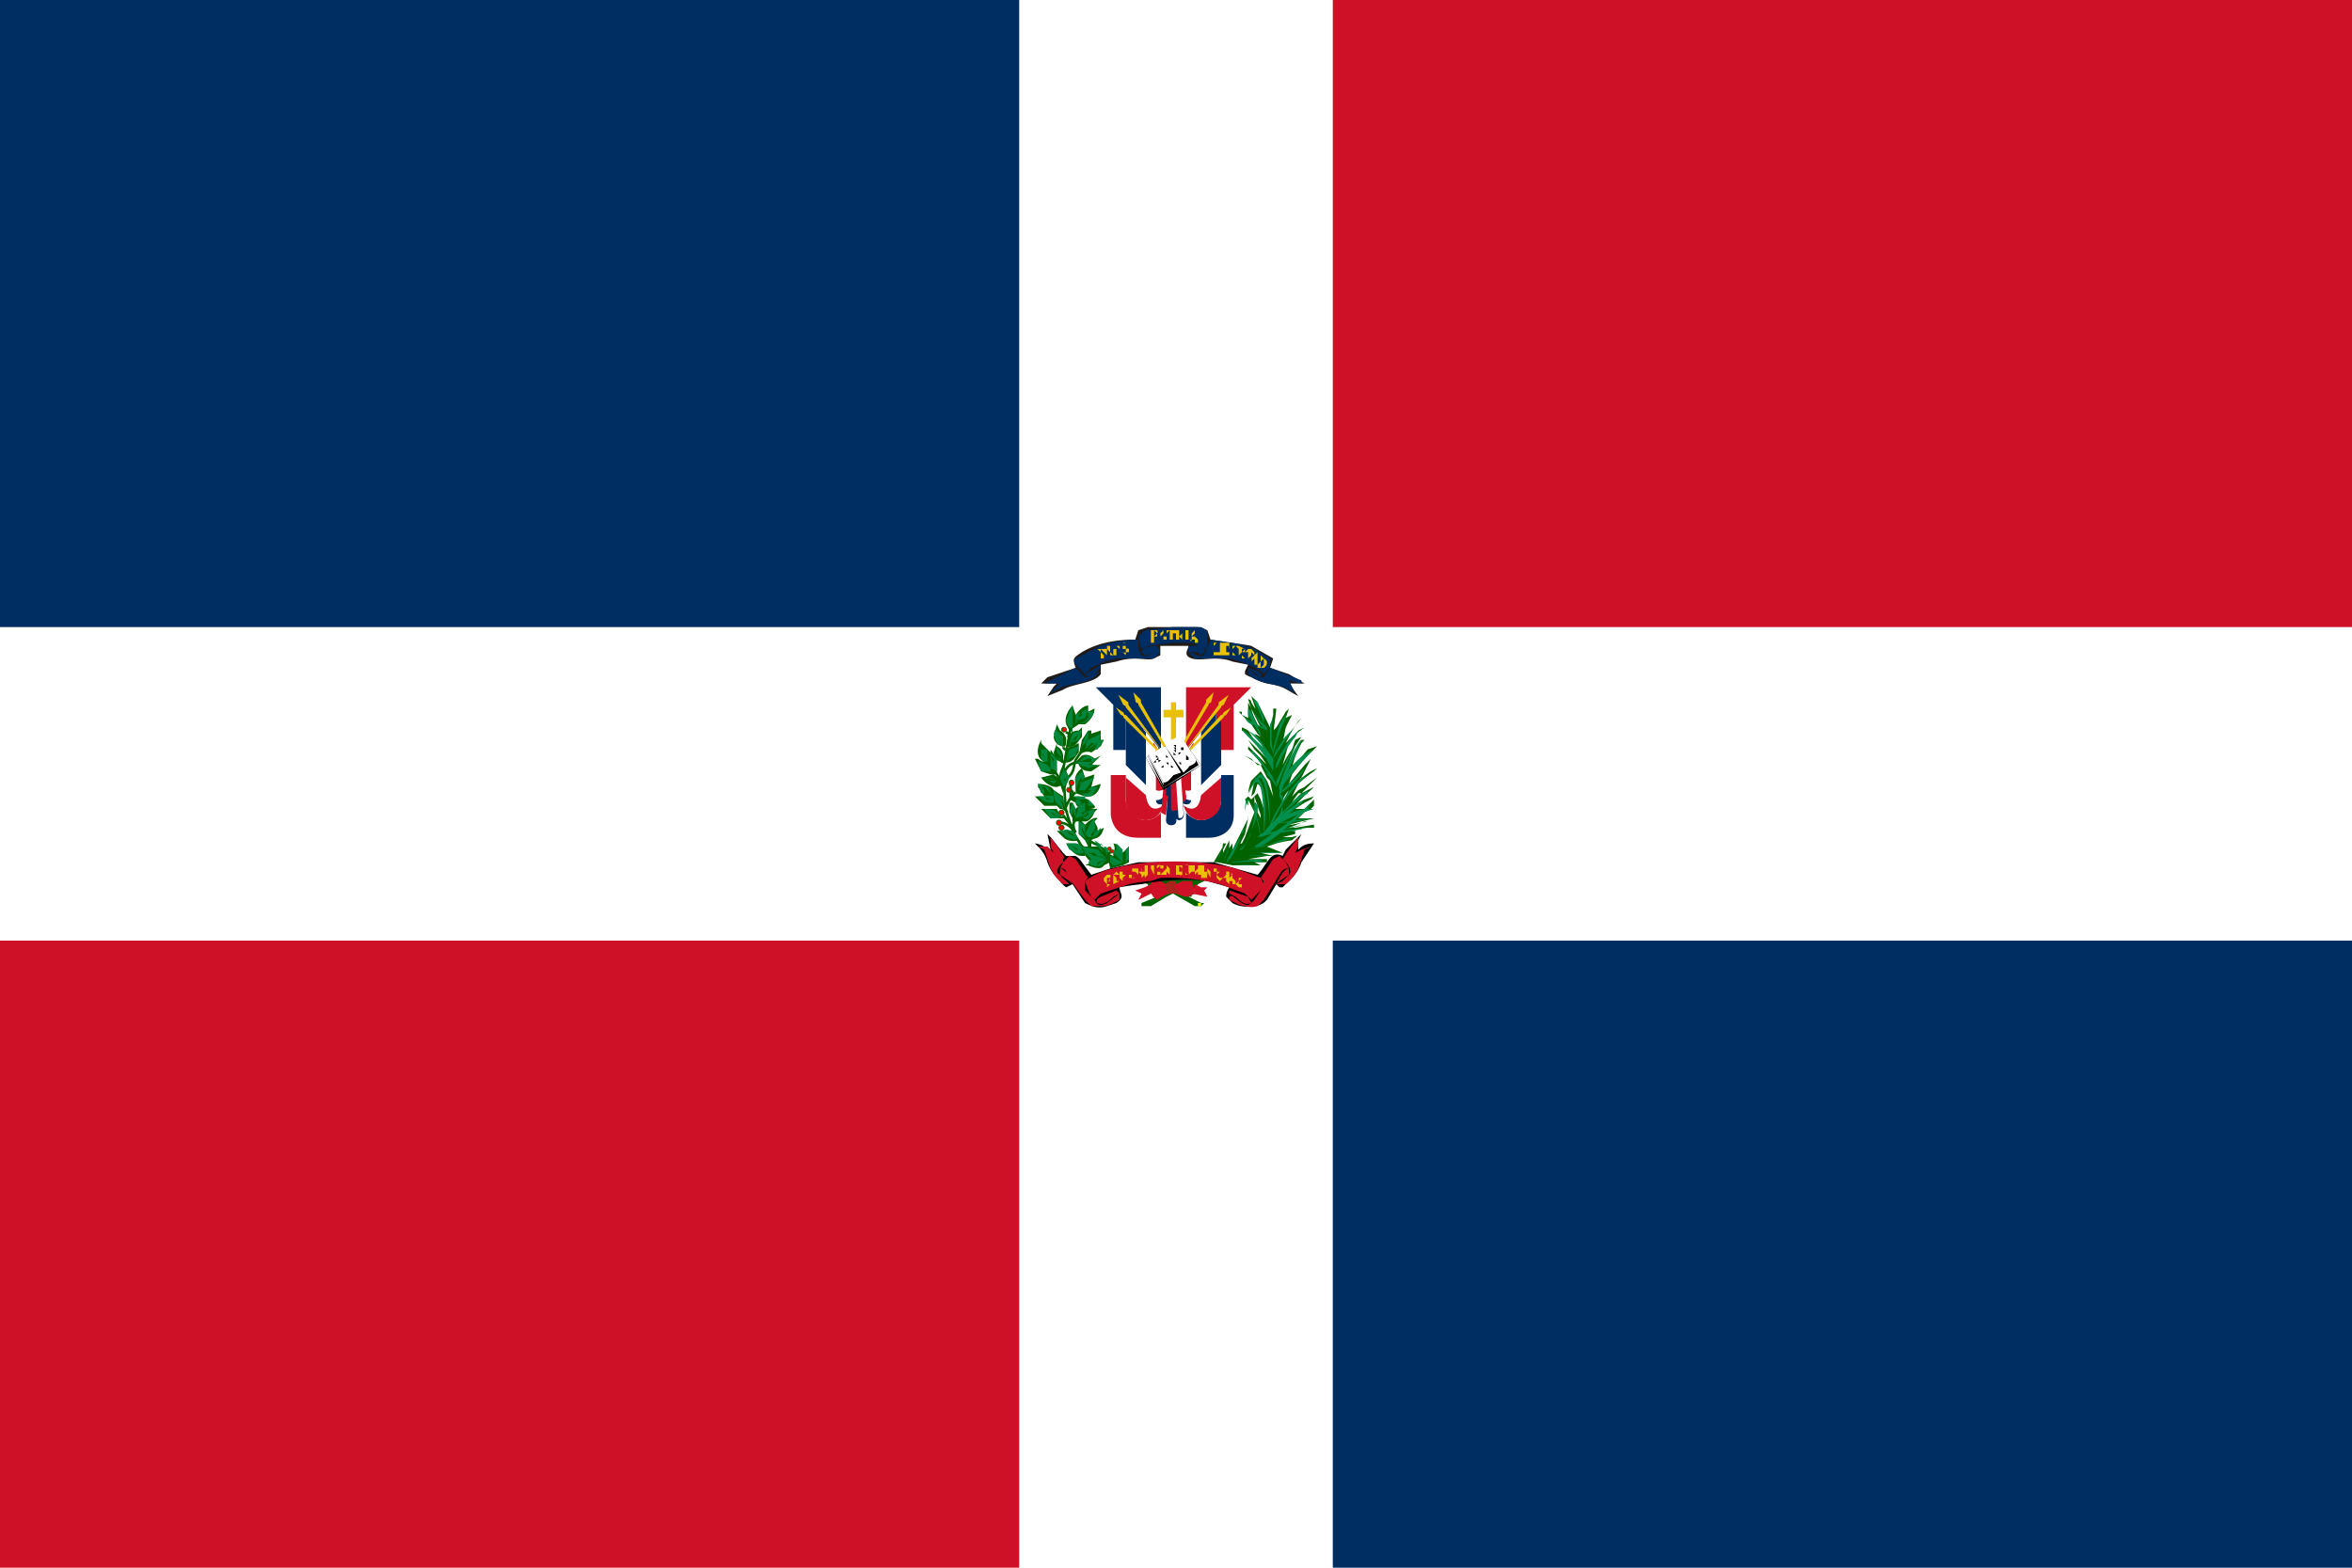 <svg xmlns="http://www.w3.org/2000/svg" xmlns:xlink="http://www.w3.org/1999/xlink" viewBox="0 0 750 500"><path fill="#fff" d="M0 0h750v500H0z"/><path fill="#002d62" d="M0 0h325v200H0z"/><path fill="#ce1126" d="M0 300h325v200H0z"/><path fill="#002d62" d="M425 300h325v200H425z"/><path fill="#ce1126" d="M425 0h325v200H425z"/><g transform="matrix(.8 0 0 .8 -25 0)"><path fill="#fff" d="M475 281v41l1 8 6 4h10c5 0 5 1 7 3 2-3 4-3 8-3h9a9 9 0 005-4c2-2 2-6 2-9v-38l1-3 6-6h-62l6 7z"/><path fill="#002d62" d="M494 299v-25h-26l7 7v18z"/><path fill="#ce1126" d="M504 299v-25h26l-7 7v18zm-10 10h-20v16c1 7 6 9 11 9h9z"/><path fill="#002d62" d="M504 309h19v16c0 7-6 9-10 9h-9z"/><path fill="none" d="M475 281v41l1 8a9 9 0 006 4h10c3 0 4 0 6 2l1 1a5 5 0 013-3h14a11 11 0 005-4c3-2 2-6 2-9v-38l1-3 6-6h-62l7 7z"/><path fill="#eac102" d="M498 280v3h-3v3h3v9h2v-9h3v-3h-3v-3z"/><g id="a"><path fill="#fff" d="M482 284v5l-2-2v32c0 4 4 8 8 8s8-4 8-8l-1-17-2-2v-2z"/><path fill="#002d62" d="M482 284v5l-2-2v18l8 8v-21l-6-8z"/><path fill="#ce1126" d="M491 296l2 3v1l-2-3zm4 6l1 12c-2 2-4 1-4 1v-16z"/><path fill="#002d62" d="M496 320c-4 2-4-1-4-1a4 4 0 004-3z"/><path fill="#ce1126" d="M480 310l8 7c1 8 6 5 7 4-1 4-4 6-7 6-4 0-8-3-8-8z"/><path fill="none" stroke="#000" stroke-width="0" d="M493 300v-2l-11-14v4z"/><path fill="none" stroke="#000" stroke-width="0" d="M480 287v32c0 4 4 8 8 8s8-4 8-8l-1-17z"/><g fill="#eac102" stroke="#000" stroke-width="0"><path d="M486 281v-2l-3-3 1 4 2 1zm-3-5l3 5"/><path d="M498 301h-1l-12-20 1-1z"/><path d="M485 281v-1h1v1h-1zm-4 1v-2l-4-3 2 4 2 1zm-4-5l4 5"/><path d="M495 300l-15-18 1-1z"/><path d="M480 282v-1h1v1h-1zm0 4l-1-2-3-2 2 3 2 1zm-4-4l4 4"/><path d="M496 303l-17-17 1-1 16 17z"/><path d="M479 286v-1h1v1h-1z"/></g></g><use xlink:href="#a" transform="matrix(-1 0 0 1 998 0)"/><g stroke-width="0"><path fill="#ce1126" d="M497 315l-1 10-2-1 1-10 2 1z"/><path fill="#002d62" d="M496 314v3l2 1v-5l-2 1z"/><path fill="#002d62" d="M496 327c2-2 5 0 5 0 3 0 2-4 2-4l-1-13-5 4z"/><path fill="#002d62" d="M496 327c0 2 2 2 2 2 3 0 2-3 2-3-3-1-4 1-4 1z"/><path fill="#ce1126" d="M498 313v9c0 2 2 1 2 1h1v-3c4 0 3-3 3-3l-1-7z"/><path fill="none" d="M501 320l-3 1"/><path fill="#fff" d="M501 326l-1-15 2-1 1 14c0 3-2 2-2 2z"/></g><g fill="#fff"><path fill="#000" d="M488 302l7 13 15-10-8-11z"/><path d="M488 302l14-8 8 11-15 9z"/><path fill="#000" d="M495 314l14-9-1-2-7-9-5 4-6 3h-1v1z"/><path d="M496 298c-2-1-4 2-5 2l-2 1 6 11c2 0 3-2 4-3l3-1zm0 0c0-3 3-3 4-4l1-2 7 11c0 2-3 2-3 3l-2 2z"/><path d="M495 312l-6-11v1a128 128 0 016 11v-1z"/><path d="M491 302v1-1zm0 0h1-1zm1 0zm0 0zm0 0zm0-1h1-1l1 1h-1 1-1v-1zm1 0zm0 0zm0 0zm-2 2h1l-1 1h1v-1h-1zm1 0zm0 0zm0 0zm1-1v1h-1l1-1zm0 0c0 1 0 0 0 0zm0 0zm0 1zm1-1h-1zm-1 0zm0 0h1-1zm1 0zm0 0zm0 0zm0 0zm-2 2zm1 0h-1 1zm-1 0zm1 0zm0 0zm0 0zm0-1v1c0-1 0 0 0 0v-1 1-1zm0 0h1l-1 1v-1zm1 0zm0 0zm0 0zm1-1v1-1h-1 1zm0 0zm1 0h-1 1zm0 0zm0 0zm0-1l1 1h-1v-1 1-1zm-2 5h-1v1h1v-1 1h-1v-1h1zm0 0zm0 0zm0 0h1-1c1 0 1 0 0 0zm0 0zm1 0h-1l1-1v1zm0-1v1-1zm0 0a114 114 0 001 0h-1 1-1zm1 0zm0-1h1v1h-1v-1zm0 0v1h1l-1-1zm1 0zm1 0h-1 1zm0 0h-1 1zm0 0v-1 1zm-4 4c1 0 1 0 0 0zm1 0h-1zm0-1v1h1a366 366 0 01-1 0v-1zm1 0zm0 0zm0 0zm0 0zm1 0h-1 1zm0-1zm0 0v1c0-1 0-1 0 0v-1zm0 1v-1 1zm0-1zm0 0h1-1zm1 0zm0 0zm0 0zm0-1l1 1h-1v-1 1-1zm1 0c-1 0 0 0 0 0v1c0-1 0 0 0 0v-1c-1 0-1 0 0 0zm0 0zm0 0zm-4 4zm0 0zm0 0zm0-1v1-1zm1 0zm0 0v1-1zm0 0zm1 0h-1 1zm0 0h-1 1zm-1 0h1-1zm1 0zm0 0v-1 1zm0 0zm0-1zm1 0zm0 0zm0 0zm0 0zm0 0zm1-1v1-1zm0 0zm0 0zm-4 4h1-1 1-1zm1 0v-1 1zm0 0zm0-1v1-1zm0 0zm0 0zm0 0h1-1zm1 0c-1 0 0 0 0 0h-1 1zm0 0zm0 0zm1 0h-1v-1c1 0 1 0 0 0v1h1zm0-1v1-1s-1 0 0 0zm0 0zm0 0zm0 0zm0 0zm1 0h-1 1zm0 0h-1 1zm0 0zm0 0zm-1-10v1-1zm0 0zm0 0v1-1zm0 0zm1 0h-1 1zm0 0zm0 0zm0 0zm0 0zm0-1v1c1 0 0 0 0 0v-1zm0 0h1v1l-1-1zm1 0zm0 0zm0 0zm-2 2v1-1zm0 0c0 1 0 1 0 0zm0 0h1-1zm0 0zm1 0h-1 1zm0 0zm0 0c0-1 0-1 0 0v-1 1zm0 0zm1-1v1l-1-1h1zm0 0zm0 0zm0 0zm0 0zm0 0zm1 0h-1 1zm0 0v-1 1zm0 0zm0-1zm0 0v1-1zm0 0v1-1c0 1 0 1 0 0zm-2 3h-1 1zm-1 0h1c-1 0-1 0 0 0zm1 0zm0 0v-1h1v1l-1-1v1h1-1zm1-1s-1 0 0 0zm0 0s0 1 0 0zm0 0v1-1zm0 0zm0 0zm0 0zm0 0h1-1zm1 0zm0 0zm0 0v-1 1-1 1zm0 0v-1 1zm0-1v1-1zm1 0h-1 1-1 1zm0 0h-1 1zm-3 3zm0 0zm0 0zm0-1h1-1l1 1h-1v-1zm1 0zm0 0zm0 0zm0 0zm0 0zm0 0h1-1 1-1zm1 0zm0 0zm0-1v1-1zm0 0v1-1zm0 0zm1 0h-1 1zm0 0zm0 0zm0 0zm0 0zm0 0zm0 0zm1 0h-1c0-1 0 0 0 0v-1h1v1zm0 0zm0-1c0 1 0 0 0 0v1-1 1-1zm0 0zm0 0zm0 0h1-1c1 0 0 0 0 0zm1 0zm0 0zm0 0zm-5 4v-1h1c0 1 0 0 0 0v1-1 1-1h-1v1h1-1v-1 1zm1-1zm0 0zm0 0zm1 0h-1 1zm0 0h-1 1zm0 0c0-1 0 0 0 0zm0 0zm0-1v1-1zm0 0zm0 0zm0 0h1l-1 1v-1zm0 0h1-1zm0 0zm1 0zm0 0zm0 0zm0 0zm0 0zm0 0v-1zm-1 4zm0 0v-1 1zm0 0c1 0 1 0 0 0zm1-1h-1 1zm0 0zm1 0h-1zm0 0h-1 1zm0 0v-1 1-1 1zm0-1zm0 0zm1 0h-1 1zm0 0zm0 0zm0 0zm0 0zm0 0zm0-1zm0 0v1h1-1zm1 0h-1l1 1h-1 1-1v-1h1zm0 0zm0 0zm0 0zm-4 4v-1 1-1 1zm1-1v1l-1-1h1zm0 0c-1 0-1 0 0 0zm0 0zm0 0zm0 0zm0 0zm0 0zm1 0v-1 1zm0 0zm0 0zm0-1v1-1zm0 0h1-1zm1 0zm0 0zm0 0zm0 0v-1h1v1h-1zm0 0c0-1 0-1 0 0zm1-1v1-1zm0 0zm0 0zm0 0zm0 0zm1 0h-1 1zm0 0h-1 1zm0 0zm0 0zm0-1zm-4 4zm0 0zm0 0zm0 0zm1 0h-1 1zm0 0h-1 1zm0-1v1-1zm0 0zm0 0v1-1zm0 0v1-1zm0 0zm0 0h1c-1 0 0 0 0 0h-1zm1 0zm0 0zm0 0zm0 0z" fill="#000"/></g></g><path fill="#201b18" d="M362 204c-6 0-12 1-17 4-3 2-3 2-2 5l-3 1-6 2-2 2h5l-1 1-2 3 5-2c3-2 10-2 12-5v-3l5-1c6-2 10 0 12-1l2-1v-3h9c0 1-2 3 1 4s8-1 13 1l5 1-1 2v1a8 8 0 002 1 21 21 0 005 2c6 1 6 2 10 4l-3-4h5l-5-3-6-2 1-3-7-4a64 64 0 00-7-1l-6-1-1-3-3-1h-16l-3 1-1 3z"/><g fill="#002d62"><path d="M364 207l2-1 8-1h6l5 2v-4c0-2 0-2-2-3h-9l-9 1-2 2 1 4z"/><path d="M346 215l2-2a32 32 0 018-3h12l1-1 1-1c-1-1-4 2-6 1l-1-2v-3c-4 0-11 1-14 3l-6 3c-1 1 0 2 1 3l2 2zm33-7l2 2h11a34 34 0 0110 4l1 1 2-2v-3l-5-3a36 36 0 00-7-2l-7-1-2 5c-2 1-3-1-5-1z"/><path d="M398 213v2c3 3 8 3 11 4l4 2-2-4 4 1v-1l-10-4-2 3h-1l-2-1-2-2zm-19-5h3l1 1 1-1c1-1-1-2-1-2h-4zm-9 0l-1-2c-1 0-5 0-5 2l1 1 5-1zm-24 7c1 2 3 0 4-1l1-1v-1l-3 2-2 1z"/><path d="M398 213l4 3c1-1-1-2-1-2l-3-1zm-47 1l-1 1c-3 3-8 3-11 4l-4 2 3-3h-5l10-5 1 1 2 2h1l2-1 2-1z"/></g><path d="M352 207h-2l1 1v2s0 1 0 0h1l1-1v-2a2 2 0 00-1 0zm-1 0l1 1 1 1-1 1v-1l-1-1a4 4 0 010-1zm2-1v1l1 1v1s0 1 0 0h1l-1-1v-2h-1zm3 0h-1v3h2v-2a2 2 0 000-1h-1zm0 0l1 1v2h-1v-2h-1v-1h1zm2-1v2h1v1a1 1 0 01-1 0c0-1 0 0 0 0l1 1v-1h1v-1a1 1 0 00-1 0v-1h-1v-1h1a1 1 0 00-1 0zm10-4h-1v4h1v-2h1v-1a1 1 0 000-1h-1zm0 0l1 1-1 1v-1c0-1 0 0 0 0zm3 0s-1 0 0 0l-1 1v2c1 0 0 0 0 0v-1h1v1h1v-1h-1v-2zm0 1v1h-1l1-1zm2-1h-1v1l1-1v3h1v-3 1h1v-1h-2zm3 0h-1v3h1v-1l1 1v-3h-1zm0 0h1v1l-1 1v-2zm2 0v3h1v-3h-1zm3 0l-1 1v2c-1 0 0 1 0 0h1v1h1v-1l-1-1v-2zm0 1v1c0 1 0 0 0 0h-1l1-1zm6 3v4h2v-1h-2a30 30 0 010-2l1-1h-1zm2 4h1v-4h-1v4zm1-4v4h2v-2a1 1 0 000-1v-1h-2zm1 1h1v1h-1v-1zm0 1h1v1h-1v-1zm1 2h2c1 0 0 0 0 0l-1-1v-1h1-1l1-1 1 1v-1h-2v3h-1zm3-3v3s-1 0 0 0l1-1v2h1l-1-1v-1h1v-1l-2-1zm1 1a1 1 0 011 0l-1 1v-1zm1 1h1c0-1 0-1 0 0v2l1-1v-1l1 1v-1l-1-1h-1l-1 1zm4 0l-1 1-1 1a1 1 0 010 1l1-1v2h1v-4zm-1 1v1c0 1 0 0 0 0v-1zm2 0v2l-1 1v1h2a2 2 0 001-2 2 2 0 00-1-1l-1-1zm1 1v2l-1 1v-2l1-1z" fill="#eac102"/><path fill="#006300" d="M363 281l3 1 1 3 2 1-5 2v1h3l5-3 2-1 7 4h2l1-1h-1l-4-2h1v-1l2-3 2-1c0-2-16-3-21 0z"/><path fill="#ff0" d="M364 288l1 1-1-1zm18 0v1h1v-1h-1z"/><path fill="#006300" d="M399 222l2 6v-1a29 29 0 01-2-3 1 1 0 00-1-1l1 3 3 6-1-1-1-2a19 19 0 01-1-3l-1-2v5l-2-1v-1h-1l2 2 2 2 2 3 1 1-2-1-3-3 1 1 2 2 2 3 1 2a13 13 0 00-1-1l-2-2-2-3a9 9 0 00-2-1v1l3 2 1 1a20 20 0 013 4l1 2-5-5-1-1 2 3 1 1 1 1 2 3 1 1a20 20 0 00-2-2 9 9 0 00-1-1l-2-2-2-2v1l1 1a21 21 0 014 5v-1h-1l-2-1-3-2 2 1 2 2h1l1 2 1 2 1 1 1 5-2-5-2-3-1 1-2 2a17 17 0 00-1 4l2-4-1 5 1-1 1-3c2 1 2 6 2 8l-1-3-1-2-2 2-1-1-1 1 1 2v2-4l2 4-3 8-1 2a8 8 0 01-1 0v1l2-4 1-5a3 3 0 000-1v1l-5 10v-3 1l-2 3 1-1v-4 1l-2 4v-1l1-2h-1v1l-3 5h1-1 1l5 1h9l-2-1h-3 7v-1h-6l6-1h2l-4-1h7l-5-2 3-1a39 39 0 015-1c1-1 3-2 0-1h-4 1l4-1v-1h-1l4-1h3v-1l-6 1h-2l5-2h2-1l-5 1h-1l8-2h1-6l2-2 2-1h2-2l1-1v-2l-2 2-1 1h-3l3-2 2-1 1-1-3 1-3 2a43 43 0 015-5l1-1-4 2a34 34 0 00-3 3 26 26 0 012-3h1l1-1 2-2 1-1 1-1a52 52 0 00-4 3l-2 1-2 2 2-4a43 43 0 015-4l1-1-2 1a36 36 0 00-4 3l-1 1-2 2a60 60 0 00-2 4c0-2 2-4 3-5l3-3 3-6-2 2-5 6 1-3a59 59 0 016-7l1-1 1-1-3 1-5 6a25 25 0 012-6l1-2 2-2-1 1h-1l-4 7 2-5 2-3-2 1-1 3a29 29 0 00-3 5l2-7 2-2 1-2 2-1-4 3-2 2 2-4 2-3 1-1-4 5-1 1-1 1v1l1-5 2-4-2 1-1 3 2-6-1 1-2 3 2-3-3 5-1 1v1l1-8h-1v2l-1 4-4-8-2-2zm1 32l2 6v1l-1-2v-3 1l-1-1v-2z"/><g fill="#008f4c"><path d="M407 249l6-12-2 5a53 53 0 00-3 7 16 16 0 01-1 2v-2zm10-2l-2 2a42 42 0 00-9 13c-2 4-1 3-1 1 2-5 6-11 9-14l3-2zm-11-8l2-8 2-3v1a48 48 0 00-4 12v-2zm-5 18a19 19 0 01-2 8c0 2-3 6-4 6h1a21 21 0 004-13c0-2 0-3 1-1z"/><path d="M409 254v5a10 10 0 01-8 8l1-1a12 12 0 007-10l-1-2v-1l1 1z"/><path d="M418 261l-4 1a160 160 0 00-9 1 167 167 0 0113-2zm-17-37l2 5v2a32 32 0 00-3-7 4 4 0 010-1l1 1z"/><path d="M399 226l3 5 2 2v-1a32 32 0 01-5-6 4 4 0 000-1v1zm13 7c-3 2-6 8-6 9l2-3a47 47 0 015-7l-1 1zm1 1c-3 3-7 10-6 11l2-4a51 51 0 014-6l1-2-1 1zm-15-6l3 5 1 2v-1l-3-7a4 4 0 00-1-1v2z"/><path d="M397 229c1 2 2 2 5 3l2 1-1-1a31 31 0 01-6-3 3 3 0 00-1-1l1 1zm20 11c-4 2-10 10-9 12l3-4a62 62 0 016-7l2-2-2 1zm-1 5c-1 3-7 8-8 8l3-3a49 49 0 005-5l1-2-1 2zm-20 20c0 3-4 10-5 10l2-4a45 45 0 003-5l1-2-1 1zm10-17l-5-7c-2-2-3-2-1 0a27 27 0 015 7l1 1v-1zm1 24h-6a45 45 0 018 0h-2zm-2 1h-10 3a45 45 0 018 0h-1zm-3 1l-10 1h3a45 45 0 018 0l-1-1zm-2 2h-9 3a34 34 0 017 0 8 8 0 00-1 0zm10-8l-12 3 5-1a52 52 0 019-3l-2 1zm7-4a97 97 0 01-12 2l-3 1a1 1 0 010-1 188 188 0 0115-2z"/><path d="M416 263l-4 1a191 191 0 00-9 2 151 151 0 0113-3zm-2-7c-3 2-11 8-11 10l4-3 7-6a18 18 0 002-2l-2 1z"/><path d="M417 258c-4 0-12 4-12 6l4-2a60 60 0 0110-4h-2z"/><path d="M417 258c-10 9-15 13-17 12l7-5a72 72 0 0011-9l-1 2zm-10 3l7-7 3-2v1a52 52 0 00-11 10l1-2zm1-9c0-4 6-16 7-16l-2 5a53 53 0 00-3 7 69 69 0 01-2 6v-2zm-3-14v-7l1-2a27 27 0 000 11l-1-2zm2 13c0-2-2-4-4-5l-1-1a24 24 0 015 6zm-9 3c2-7 3-6 3-6 4 4 2 18 2 18 0-28-5-12-5-12z"/><path d="M399 253c2-7 3-6 3-6 3 0 3 16 3 16-2-26-6-10-6-10zm-2 6c0-5 1-4 1-4 3 2 4 12 4 12-4-20-5-8-5-8zm9-15c-1-3-3-6-7-9-3-3-4-3-1 0a38 38 0 018 11v-2z"/><path d="M406 242l-5-7c-3-2-4-3-1 0a29 29 0 016 9v-2zm-14 27l-3 5 1-2a23 23 0 002-3zm-2 1l-2 5 1-2a23 23 0 001-4v1zm2 0l-2 5 1-2a23 23 0 001-3z"/></g><path fill="#00873f" d="M341 232l1 2v-2h-1z"/><g fill="none" stroke="#006300" transform="matrix(.8 0 0 .8 -25 0)"><path d="M455 304l-1-1m2-4l-1-1m-1 13l-2-3m11 30c-5-6-7-16-7-16 2-5 4-6 4-6m-4 6l-1-15 3-17m-3 20c1-7 7-6 7-6"/><path d="M455 311c5-2 4-6 5-8l2-3m-2 32c-2-4 0-5 0-5m-1 4c-2-3-5-3-5-3m4-10v-5m1 17l-4-5m2-31c1-2-1-2-1-2"/><g transform="translate(442 224) scale(.157)"><path id="b" fill="red" stroke-width="2" d="M91 426a6 6 0 11-12 0 6 6 0 0112 0z"/></g><use xlink:href="#b" transform="matrix(.157 0 0 .181 445 235)"/><use xlink:href="#b" transform="translate(444 248) scale(.157)"/><use xlink:href="#b" transform="translate(440 252) scale(.169)"/><use xlink:href="#b" transform="translate(439 256) scale(.169)"/><use xlink:href="#b" transform="translate(440 258) scale(.169)"/><use xlink:href="#b" transform="translate(463 286) scale(.123)"/><use xlink:href="#b" transform="translate(464 287) scale(.123)"/><path d="M459 317a2 2 0 00-1-2m14 25h2"/></g><g fill="#006300"><path d="M355 274l-1-3m-6-2v-1c1-1 3 0 4-4l-2 1v-1l-1-2 1-1s-1-1-4 2l-2-2v5l2 2 1 2h1v-1zm-2 4h-1c-3 0-5-4-5-4h3l3 1v3zm-4-8h-5l2 2c2 2 5 1 5 1l1 1-3-4zm-6-13c0-1 0 0 0 0-1-2-5-2-5-2v1l2 3h-3l3 3h4l1 1c2 0 2 2 2 2l-1-6-3-2z"/><path d="M354 275l-2 1c-1 2-5 0-5 0h-1l2-1a8 8 0 01-3-5h5l-2-1v-1l5 3 1 3v1zm-14-14h-5l-3-3h5l1 2 2 1s0 1 0 0zm3 1h3c2 0 3-3 3-3l1-1h-3v-3h-1l-3 3-1-2h-1v3l1 2v1z"/><path d="M360 270l-2 2c-1-3-3-3-3-3a3 3 0 010 3v1l-2-1 1 5 4-1 2-1v-5zm-19-15l2 1c0 2 4 2 4 2 3 0 2-1 2-1l-2-2-3-1h-2l-1 1zm-3-5c-1-3 1-6 1-6l2 4-2 5-1-3z"/><path d="M337 251c-3 0-5-3-5-3l4-1 4 3-3 1zm-2-4l-3-1-2-4h1a4 4 0 002 1c-4-2-1-7-1-7v1l2 2 1 1v-1l2 3v5h-2zm8 6v-3c-1-3 2-5 2-5l1 3 3-1-1 4 3-1c-1 5-5 4-5 4l-3-1z"/><path d="M336 240l1-3v1c2 1 2 3 2 3v2c-3 0-3-3-3-3zm8 0v-3l-2 1c-2 0-2 2-2 2l-1 3c3 1 4-2 5-3z"/><path d="M336 235l1-4 1 2c2 1 2 3 2 3 0 3-1 2-1 2-2 0-3-2-3-3zm9 0v-3l-1 1c-3 0-3 2-3 2l-1 3c3 1 4-2 5-3zm3 9l3-3-2 1c-2-2-4-1-4-1l-2 2c2 2 4 2 5 1z"/><path d="M348 246l3-2h-2l-3-1-2 1c1 2 3 2 4 2zm-8-15c-1-3 2-6 2-6l1 3c2-3 4-3 4-3v2l2-1c0 3-3 5-3 5h-2l-3 2-1-2zm4 10c2-2 4-1 4-1l3-2 1-2h-1v-3l-3 1v-1h-1l-2 3-1 5z"/></g><g fill="#00863d"><path d="M344 252l1-1 1-1v-1 1l-1 1-1 1h2l3-4-3 1c-2 1-1 1-2 3zm-5 6v-1l-1-2-1-1 1 1v-1 1l1 1 1 2c-1-2 0-3-3-5l-1-1c0 2 0 4 2 5l1 1zm0-20l-1-1v-1h-1 1a3 3 0 000-1l-1-1 1 2 1 3v-4l-2-2v-1a7 7 0 00-1 2l1 3 2 1zm4-8l1-1v-1l1-1v1l-1 1-1 2v-1l3-1 1-3-4 2v2zm-9 13l-2-3v-1 1l1 1v-1 2l1 1v-4h-2v3l1 1h1zm6-5l2-2 1-1 1-1-1 2h-1l-1 2v-1l3-1 1-3a8 8 0 00-3 1l-1 3-1 1zm-4 8h-1l-1-1-2-1 1 1h1v-1 1l1 1v-1l-1-1-2-1h-1l1 3h4zm-1 7h-2v-1h1-1l-1-1h1l2 2 1 1-2-3-3-1 1 3h3zm2-7l-2-5 1 1v1c1 0 0 0 0 0v1l1 2v-4l-2-2v5l2 1zm2 5v-4 2l1-1v1h-1v2l1-1 1-2-2-3v1a7 7 0 00-1 2l1 3zm2-19v-4c1 0 0 0 0 0 1 0 0 0 0 0v4h1v-7l-1 2-1 3 1 2zm-10 22a6 6 0 004 2h1v-1h-1a13 13 0 01-2 0h-1 2l-1-1 2 1h1v-1a4 4 0 00-3 0h-2zm2 4l2 3h3l-1-1h-2 1l-1-1h-1 1l4 2-1-1c-2-2-3-2-5-2zm12-20l1-1v-1 1l1-2-1 3-1 1 2-2v-4a10 10 0 00-1 2l-1 3zm-1 23l2-1 1-1v1l-2 1h-1 2c1 1 2-1 3-2v-1a9 9 0 00-4 2l-1 1z"/><path d="M343 252l1-3 1-1v1l-1 1a1 1 0 001-1l1-1-1-2-1 1-1 1v4zm0 9l2-3v-1 1l1-1-1 1-2 3 2-1v-1h1v-3a10 10 0 00-2 1l-1 4zm3-9h2l-1 1h-3 1l1 1h2l2-3h-2l-1 1h-1zm-13-4l3 2 1-1h-3v-1l3 1-2-1h-2zm9 13v-4 1l1 3v-3l-1-2-1 3 1 1zm4-32l1-1v1l-1 1-2 1c2 0 4-2 5-4-3 0-2 0-2 1l-1 1zm1 10l1-1 1-1h-1l1-1-2 2-1 1 1-3 4-2a10 10 0 01-1 3l-3 2zm-9 4l-1-2v-2 1l1 1v-1 1l1 1-1-2-1-2v3l1 1v1zm2 0l1-2 2-2-1 1-1 1v-1 1l-1 1 1-3 3-1-1 3-2 1-1 1zm4 0l3-1h1v1h-5c2 1 2 2 4 1l3-2c-2 0-3-2-5 0l-1 1z"/><path d="M347 244h-2l2 1 3-1h-2zm-1 11a3 3 0 000-1h-4l2 1h2zm1 1v1h2a16 16 0 00-2-2v1zm-3 1l1-1-1-1h-1v1l1 1zm6-20l-1 2h-3 4l2-3h-2v1zm-5 33l1 2 2 2h1l1-1h-1l-2-1h2l-2-1 2 1v-1 1l1 1h1l2 1-2-2a3 3 0 00-1-1l-5-1zm2-2v-4 1l1-2-1 2v2h1v-1c2-2 1-3 1-3v-2l-1 1-2 4 1 1v1z"/><path d="M347 275l1 1c1 0 3 1 4-1l1-1-2 1-1 1v-1h-1 1l3-1c-2 0-2-2-5 0zm10-1v-1l-1-1 1 1v-3 4l1 1v-4l-2-2v2l-1 1 1 1 1 1zm-11-2l-1-1h-2l-1-1 2 1-1-1 1 1h1v-1a3 3 0 00-2-1h-3l1 2c1 0 2 2 4 1h1zm-8-7l1 1 1 1 3 1a7 7 0 000-1l-2-1h-1 1l-1-1 2 1 2 2-1-2c-1-1-3-2-4-1h-1zm9 4l-2-4v-1l1 2v-3l-2-1v4l3 2zm8 7h1a6 6 0 01-1-1v-1 1l1 1v-1 1l2-1-4-2v2l1 1zm-2-3l-1-1-1-2v-1l1 1 1 3v-1c1-1 0-2-1-2l-3-2 1 2 1 1 2 2zm6 0v-1 3l1-1a4 4 0 000-1v-3l-1 1v2zm-10-7l1-1-1 1-1 1c2 0 3-2 3-3l-1 1h-1v1z"/></g><g fill="#ce1126"><path d="M362 284l2 1-1 2 4-2v-3l-2 1-3 1zm23-1l-1 1 1 2-5-1 1-1v-2l2 1h2z"/><path d="M369 287l3-2h3l4 1 2-1v-1l-1-3h-3l-2 1h-3a16 16 0 01-2-1h-3v3c0 2 2 3 2 3z"/><path d="M375 284c5 1 4 2 4 2h-1c-4-1-3-2-3-2zm-2 0c-5 1-4 2-4 2h1c4-1 3-2 3-2z"/><path fill="#aa241e" d="M373 281c-2 1-1 2-1 3l1 1h3l-1-2v-2h-2z"/><path fill="none" d="M375 282h5m-4 2l4 1m-8-1l-4 2m4-4h-4"/></g><path d="M354 277l-6 2-3-4a6 6 0 00-2-2h-3l-1-1-4-5-1-1 1 5-2-1a8 8 0 00-3-1l1 1a11 11 0 013 5 15 15 0 004 6 7 7 0 002 2l2-1 4 6c2 1 4 2 7 1l3-1c3-2 1-3 1-5a94 94 0 017-1c5-1 14-2 21-1l7 2a5 5 0 00-1 3l2 2a9 9 0 006 1c3 0 4-1 5-2l3-5 1 1h1l2-2a14 14 0 004-6l4-6c-3 0-4 1-5 2v-3l1-2-3 3-2 2-1 2c-4-2-5 3-8 6l-14-4h-24l-9 2z"/><g fill="#ce1126"><path d="M349 287l2-2 9-3a49 49 0 017-1l3-1a64 64 0 0119 2l8 3 2 2 3-3 1-2-1-2-8-3c-11-3-28-3-39 0a23 23 0 00-9 4l1 3 1 2 1 1z"/><path d="M338 277c1 0 2 0 2 2l6 8 2 2h4a8 8 0 003-1l2-1v-2l-4 3c-2 1-3 1-4-1l-3-3v-3l1-1-2-3-2-3-2-1-2 2-1 2z"/><path d="M336 272l-2-2h-3l2 1 2 6a15 15 0 004 5h2l-1-1a10 10 0 01-2-2c-2-1 0-3 1-4v-1c1-1-1-2-1-3l-3-4v3l1 2zm21 13l-1-1-5 2s-2 1-1 2c2 1 4-1 5-2l2-1z"/><path d="M342 282l-1-1-3-2v-2c2 0 4 5 4 5zm69-5c-1 0-2 0-3 2l-5 8-2 2a7 7 0 01-4 0 8 8 0 01-3-1l-2-1v-1c1-1 2 1 4 2s2 1 4-1l2-3 1-3-1-1 2-3 2-3 2-1 2 2 1 2z"/><path d="M413 272l2-1 3-1-2 1-2 6a15 15 0 01-4 5h-3l2-1 2-2c1-1 0-3-1-4l-1-1 2-3 3-4v3l-1 2zm-21 13v-1l6 2 1 2c-2 1-4-1-5-2l-2-1z"/><path d="M407 282l1-1 3-2v-2c-2 0-4 5-4 5z"/></g><path d="M354 279h-1l-1 1v1l1 1v1l1-1h-1v-1h1v1-2a1 1 0 000-1zm-1 1h1a1 1 0 01-1 1v-1zm2-1v3l2-1h-1v-2 1l-1-1h2l-1-1-1 1zm3-1h-1v2l1 1h-1 1v-1l1-1v-1h-1zm1 0zm-1 0h1v1h-1v-1zm3-1v1h1v2a1 1 0 01-1 0 1 1 0 010-1h-1v-2 1c-1 0 0 0 0 0v2h2v-3h-1zm3 0h-2v1l1 1v1s-1 0 0 0h1l1-1v-1h-1a1 1 0 000-1zm-1 0h1v1h-1a4 4 0 010-1zm0 1l1 1v1h-1v-2zm2-1v3l1-1h1-1v-3h-1c-1 0 0 0 0 0v1zm2-1v1l1 2s-1 0 0 0v-3h-1zm4 2l-1 1v-1a2 2 0 01-1 0v-1l1-1v1h1v-1h-1a1 1 0 00-1 0 1 1 0 000 1v2h2a1 1 0 000-1zm1-2v1l-1 1v1h1v-1l1 1s-1 0 0 0v-2l-1-1zm0 1zm4-1h-1v3h1a1 1 0 001 0v-1a2 2 0 000-1v-1h-1zm0 0l1 1v1h-1v-2zm3 0a1 1 0 00-1 0v2a1 1 0 001 1l1-1v-2h-1zm0 0v2a1 1 0 010 1h-1v-3h1zm1 3c1 0 0 0 0 0v-1h1v-1 2l1-1v-1 2h1c0 1 0 0 0 0v-3h-1v1l-1 1v-2h-1v3zm3 1h1v-2a21 21 0 010-1v-1h-1v4zm1 0h1a1 1 0 010-1v-2 1l1 2v-3h1-1v1l-1-1a3 3 0 01-1 0h1v1a4 4 0 01-1 0v2zm3-3v3h-1 1v-2h1v-1h-1zm1 2a2 2 0 000 1l1 1 1-1h-1l-1-1 1-1h1-1c0-1 0-1 0 0h-1v1zm3-1v1l-1 1h1v1l1 1v-4h-1zm0 1v1c-1 0 0 0 0 0v-1zm1 3v-1h1v-2 3h1v-3h1-1v2l-1-1v-1c0-1-1 0 0 0l-1 1v2zm4-2h-1v1l-1 1 1 1v-1s1 0 0 0v1h1v-3zm0 0v2h-1v-1l1-1z" fill="#eac102"/></svg>